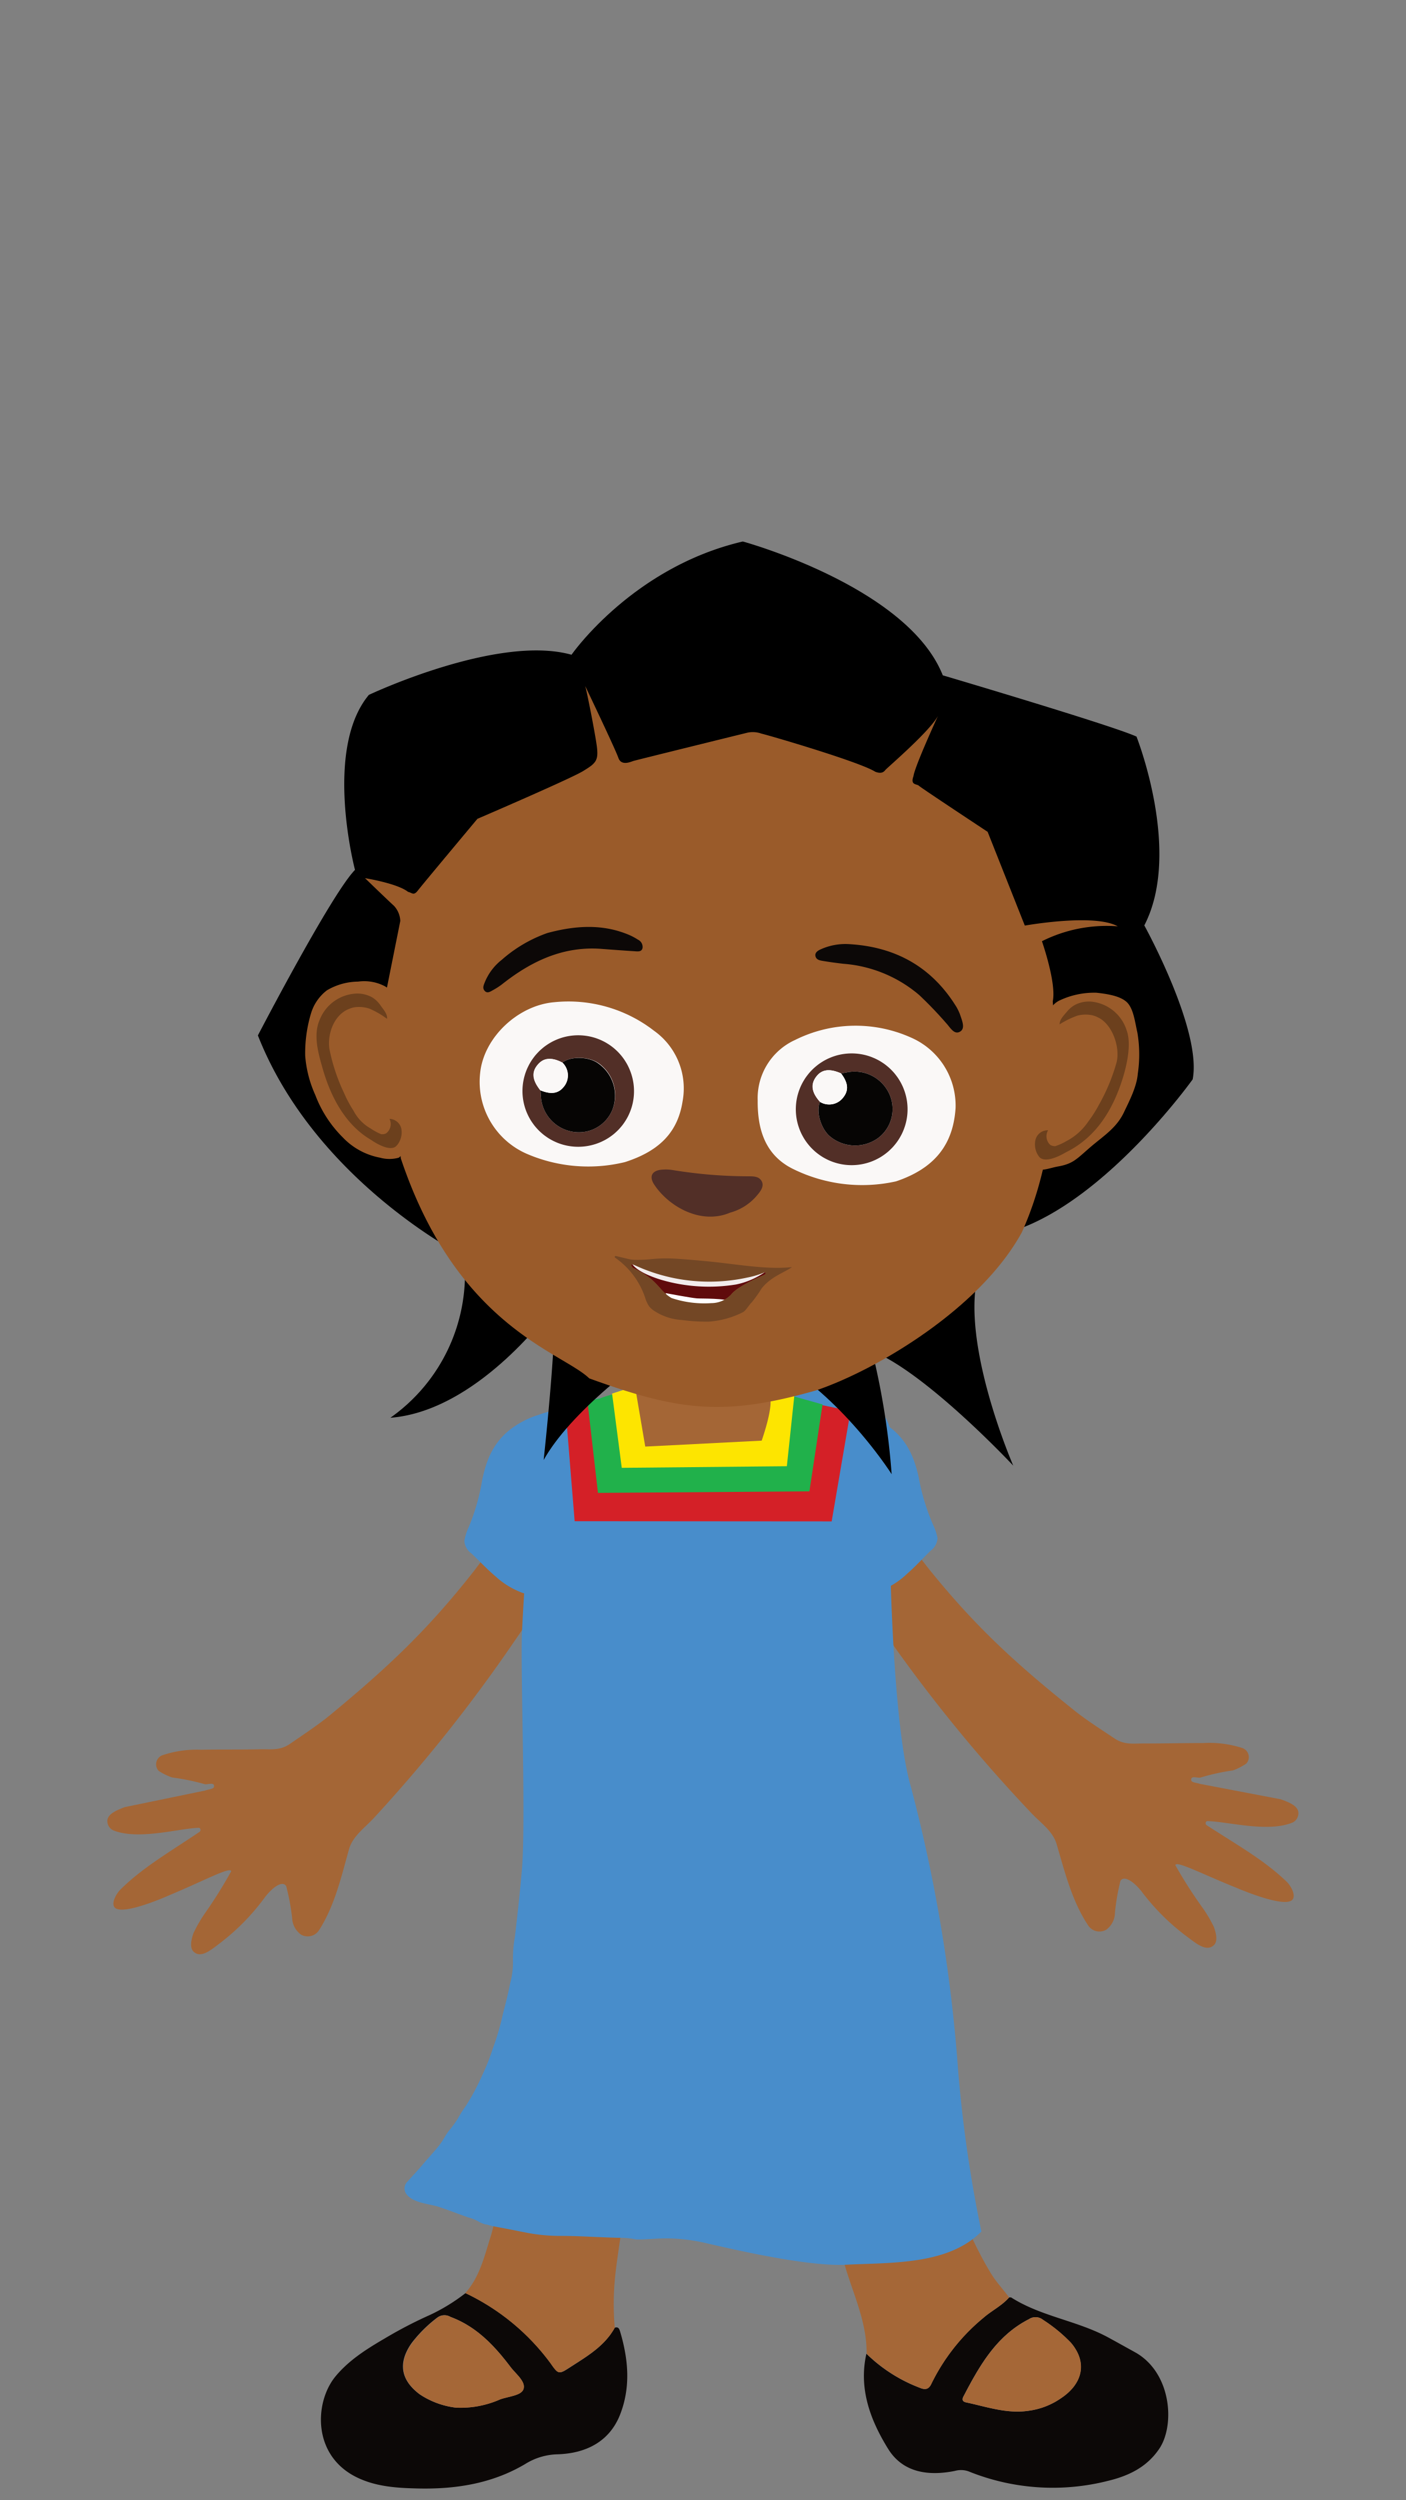 <svg xmlns="http://www.w3.org/2000/svg" viewBox="0 0 225 400"><rect x="0" y="0" width="225" height="400" fill="#808080" stroke="none"/><defs><style>.cls-1{fill:#0c0807;}.cls-2{fill:#a56737;}.cls-3{fill:#a46636;}.cls-4{fill:#488dcb;}.cls-5{fill:#d42027;}.cls-6{fill:#21b14b;}.cls-7{fill:#fde500;}.cls-8{fill:#9a5b2a;}.cls-9{fill:#6c401d;}.cls-10{fill:#faf8f7;}.cls-11{fill:#522f27;}.cls-12{fill:#060504;}.cls-13{fill:#600b0c;}.cls-14{fill:#f2ecec;}.cls-15{fill:#fff;}.cls-16{fill:#734725;}</style></defs><title>22</title><g id="Layer_2" data-name="Layer 2"><path class="cls-1" d="M98.38,372.4c.62-.22.75.27.87.66,1.3,4.39,1.7,8.81,0,13.19s-5.48,6.25-10,6.4a10.15,10.15,0,0,0-5.13,1.51c-5.36,3.21-11.33,4.12-17.49,3.95-3.24-.08-6.49-.3-9.5-1.76-7.23-3.51-6.81-12.11-3.42-16.19,2.22-2.67,5.14-4.46,8.09-6.18a68.32,68.32,0,0,1,7.06-3.65,30.08,30.08,0,0,0,5.64-3.47,36.12,36.12,0,0,1,13.6,11.19c1.28,1.82,1.31,1.86,3.13.68C93.9,377,96.73,375.36,98.38,372.4ZM73,385.19a15.64,15.64,0,0,0,7-1.33c1.31-.48,3.35-.57,3.74-1.61.46-1.23-1.21-2.46-2.06-3.59-2.56-3.4-5.45-6.45-9.6-8a1.89,1.89,0,0,0-2.11.12,21.16,21.16,0,0,0-4.13,4.11c-2.18,3.14-1.73,5.89,1.33,8.17A13.3,13.3,0,0,0,73,385.19Z"/><path class="cls-2" d="M98.38,372.4c-1.65,3-4.48,4.58-7.19,6.33-1.82,1.18-1.85,1.14-3.13-.68a36.12,36.12,0,0,0-13.6-11.19c2.32-2.59,3.06-5.91,4.07-9.09,1.33-4.18,6.78-33.72,8-37.91,3.23.49,6.4,1.37,9.69,1.42,3,.05,6,.13,9,.2-.94,5.93-6.31,37.16-6.82,43.15A42.91,42.91,0,0,0,98.38,372.4Z"/><path class="cls-2" d="M73,385.19a13.3,13.3,0,0,1-5.78-2.11c-3.06-2.28-3.51-5-1.33-8.17A21.16,21.16,0,0,1,70,370.8a1.89,1.89,0,0,1,2.11-.12c4.15,1.53,7,4.58,9.6,8,.85,1.13,2.52,2.36,2.06,3.59-.39,1-2.43,1.13-3.74,1.61A15.64,15.64,0,0,1,73,385.19Z"/><path class="cls-1" d="M161.49,367.55c.11,0,.24,0,.32,0,4.79,3.06,10.58,3.71,15.53,6.4,1.42.77,2.84,1.57,4.26,2.35,5.91,3.25,6.47,11.75,3.89,15.5-2,2.94-4.91,4.31-8.19,5.1A35.93,35.93,0,0,1,155,395.38a3.6,3.6,0,0,0-2.2-.07c-4.24.85-8.32.28-10.68-3.54-2.82-4.56-4.74-9.59-3.47-15.21a24.73,24.73,0,0,0,8.51,5.44c.92.38,1.47.27,1.91-.71a31.65,31.65,0,0,1,8.26-10.45C158.68,369.67,160.31,368.9,161.49,367.55Zm3.14,18.13a11.79,11.79,0,0,0,5.25-2.07c3.1-2.09,4.35-5.43,1.49-8.81a24.65,24.65,0,0,0-4.49-3.68,1.89,1.89,0,0,0-2.23-.09c-5.23,2.67-7.92,7.47-10.49,12.39-.28.53-.08.82.45.93C157.92,385.05,161.17,386.21,164.63,385.68Z"/><path class="cls-2" d="M161.49,367.55c-1.18,1.35-2.81,2.12-4.13,3.29a31.65,31.65,0,0,0-8.26,10.45c-.44,1-1,1.09-1.91.71a24.73,24.73,0,0,1-8.51-5.44c.06-4.87-2-9.23-3.37-13.75-.8-2.63-1.58-5.27-2.36-7.9,6.58-.53,13-1.68,19.09-4.45,2.16,4.48,4,9.13,6.61,13.36C159.49,365.16,160.56,366.3,161.49,367.55Z"/><path class="cls-2" d="M164.63,385.68c-3.46.53-6.71-.63-10-1.33-.53-.11-.73-.4-.45-.93,2.57-4.92,5.26-9.72,10.49-12.39a1.89,1.89,0,0,1,2.23.09,24.65,24.65,0,0,1,4.49,3.68c2.86,3.38,1.61,6.72-1.49,8.81A11.79,11.79,0,0,1,164.63,385.68Z"/><path class="cls-3" d="M205.86,301c-3.63-3.47-7.78-5.76-12.76-9-.27-.18-.19-.66.14-.65,3.2.06,9.61,1.87,13.6.23a1.64,1.64,0,0,0,.94-1.53c0-1.16-1.59-1.74-2.81-2.19l-12.85-2.45c-1-.29-1.56-.22-1.49-.78s1.07-.14,1.49-.25a34,34,0,0,1,5.18-1.14,9.4,9.4,0,0,0,2.16-1.11,1.54,1.54,0,0,0-.67-2.48,17.13,17.13,0,0,0-6.18-.79c-3.2,0-6.49.08-9.69.07-1.69,0-3,.23-4.56-.8-1.93-1.3-4.61-3-6.43-4.48-9.24-7.4-15.73-13.27-23.31-22.68-1.45-1.81-3.06-4.35-5.37-4.15a4.72,4.72,0,0,0-2.34.95,6.5,6.5,0,0,0-2.88,4.31c-.62,3.8,2.1,7.15,4.46,10.48a246.14,246.14,0,0,0,22.63,27.58c1.51,1.58,3.43,2.87,4,5,1.25,4.23,2.42,9,5,12.87a2.16,2.16,0,0,0,2.88.73,3.38,3.38,0,0,0,1.42-2.71,35.35,35.35,0,0,1,.88-5.11c.68-1.11,2.57.57,3.49,1.82a35.79,35.79,0,0,0,7.3,7.19c1.35,1,3,2.42,4.2,1.23.65-.66.28-2.07-.06-2.93a21.12,21.12,0,0,0-1.89-3.16,73.33,73.33,0,0,1-4.25-6.67c.13-.77,4.25,1.4,9.7,3.59.37.15,8.19,3.53,9.12,1.81C207.34,303,206.49,301.59,205.86,301Z"/><path class="cls-4" d="M126.85,242.12a8.28,8.28,0,0,0,1.5,2.43c1.27,1.49-.25.87,1.4,2.29a21.75,21.75,0,0,1,5.12,6.85,3.55,3.55,0,0,0,1,1.42,3.43,3.43,0,0,0,1.75.19,13,13,0,0,0,7.55-3.53c1.35-1.17,2.48-2.44,3.76-3.69a2.67,2.67,0,0,0,1.1-2,8.34,8.34,0,0,0-.67-2.05,34.3,34.3,0,0,1-2.36-7.78c-.72-3.14-1.77-5.44-3.95-7.39a14.4,14.4,0,0,0-5.21-2.77c-2.32-.75-1.16-.41-3.58-.06a8.93,8.93,0,0,0-6.13,3.6,14.87,14.87,0,0,0-1.6,3.78,10,10,0,0,0,.28,8.74Z"/><path class="cls-3" d="M19.3,302.27c3.57-3.52,7.69-5.87,12.63-9.2.26-.18.18-.66-.15-.65-3.2.11-9.58,2-13.6.43a1.64,1.64,0,0,1-1-1.52c0-1.15,1.57-1.75,2.78-2.22l12.81-2.64c.94-.3,1.55-.24,1.48-.8s-1.08-.13-1.49-.23a35.81,35.81,0,0,0-5.2-1.07,9.2,9.2,0,0,1-2.18-1.07,1.55,1.55,0,0,1,.64-2.5,17.28,17.28,0,0,1,6.17-.87c3.2-.06,6.49,0,9.69-.08,1.68,0,3,.19,4.54-.87,1.91-1.32,4.57-3.08,6.36-4.56,9.13-7.54,15.54-13.51,23-23,1.43-1.83,3-4.4,5.31-4.23a4.74,4.74,0,0,1,2.35.91,6.48,6.48,0,0,1,2.94,4.27c.68,3.79-2,7.18-4.3,10.55a247.61,247.61,0,0,1-22.22,27.9c-1.49,1.61-3.4,2.92-4,5-1.19,4.25-2.29,9.06-4.78,12.94a2.16,2.16,0,0,1-2.87.77,3.42,3.42,0,0,1-1.46-2.69,35.72,35.72,0,0,0-.95-5.09c-.7-1.1-2.56.61-3.47,1.87a35.78,35.78,0,0,1-7.19,7.3c-1.33,1-3,2.47-4.18,1.29-.66-.65-.31-2.06,0-2.93a22,22,0,0,1,1.84-3.19A74,74,0,0,0,37,299.37c-.14-.77-4.23,1.46-9.65,3.73-.37.16-8.13,3.65-9.09,1.94C17.85,304.29,18.68,302.87,19.3,302.27Z"/><path class="cls-4" d="M101.06,241.41a8.13,8.13,0,0,1-1.46,2.45c-1.25,1.52-3.36,1.69-5,3.14a21.81,21.81,0,0,0-5,6.92,3.48,3.48,0,0,1-1,1.44,3.28,3.28,0,0,1-1.74.21,13,13,0,0,1-7.61-3.42c-1.36-1.14-2.51-2.4-3.81-3.63a2.65,2.65,0,0,1-1.13-2,8.13,8.13,0,0,1,.64-2.07,33.63,33.63,0,0,0,2.24-7.81c.67-3.14,1.69-5.46,3.85-7.44a14.16,14.16,0,0,1,5.17-2.85,16.06,16.06,0,0,1,7.19-.93,8.91,8.91,0,0,1,6.18,3.5,14.55,14.55,0,0,1,1.66,3.76,13.7,13.7,0,0,1,.92,4.44A13.26,13.26,0,0,1,101.06,241.41Z"/><path class="cls-4" d="M77.73,355.88l.13,0c1,.31,2.11.47,3.17.68l3.63.71a28.87,28.87,0,0,0,5.17.44c3,0,6.1.24,9.15.3a12,12,0,0,1,2.32.17,3.28,3.28,0,0,0,.7.1c1.66,0,3.31-.2,5-.17a28.68,28.68,0,0,1,4.89.52c1.89.35,16.39,4.06,23.53,3.69s16.3.09,21.63-5.31a210.29,210.29,0,0,1-3.87-27.72,246.35,246.35,0,0,0-7.44-43.53c-2.83-9.76-3.27-35.38-3.27-35.38s2.46-18.38-.79-23.62c-3.52-5.68-15.84-6.07-27.36-5.68a100.59,100.59,0,0,0-25.91,4.72c-3,1.07-4.62,29.62-4.88,35.39s.64,29.78,0,37.85c-.31,3.61-.71,7.22-1.13,10.82a19.83,19.83,0,0,0-.31,3.91,12.74,12.74,0,0,1-.45,3.52c-.32,1.69-.76,3.34-1.18,5a40,40,0,0,1-1.55,5.31,36.14,36.14,0,0,1-1.78,4.49,35.46,35.46,0,0,1-2.56,4.79,21.38,21.38,0,0,0-1.37,2.17A21,21,0,0,1,71.75,341c-.52.7-.88,1.48-1.42,2.16-.84,1.07-1.82,2.1-2.69,3.14s-1.59,1.75-2.36,2.65a1.53,1.53,0,0,0-.34,1.93c1,1.57,3.64,1.66,5.2,2.16s3.19,1.16,4.79,1.71a6.74,6.74,0,0,1,1.58.62A4.45,4.45,0,0,0,77.73,355.88Z"/><polygon class="cls-5" points="136.11 225.74 129.97 224.47 93.94 224.24 90.44 224.66 91.96 243.37 133.09 243.4 136.11 225.74"/><path class="cls-6" d="M131.63,224.69l-4.81-1.35L98,223.08a17.75,17.75,0,0,0-2,.65l-2,.38,1.69,14.73,33.84-.25Z"/><polygon class="cls-7" points="127.11 223.33 120.66 221.61 101.49 221.8 97.95 222.95 99.5 234.83 125.92 234.57 127.11 223.33"/><path class="cls-3" d="M103.26,231.43l-1.55-9.1s3-.48,4-3.08,2.3-5.89,9-5.79c6.46.09,4.91,3,5.24,4.19a28.14,28.14,0,0,1,.57,3,2.68,2.68,0,0,0,2.24,2.37c1.64.41-.87,7.46-.87,7.46Z"/><path d="M108,213.85S92.37,224,87,233.58c0,0,2.09-19.17,1.68-24.7,0,0-11.9,16.84-26.21,17.94A28.14,28.14,0,0,0,74.27,201s-23.82-12-33-35.35c0,0,11.79-22.68,15.54-26.48,0,0-5.08-19.25,2.22-28,0,0,20.6-9.74,32.43-6.42,0,0,9.72-14,27.41-18.12,0,0,26.36,7.19,32,21.41,0,0,27.06,8,31,9.8,0,0,7.33,18.49,1.25,30.21,0,0,9.27,16.77,7.74,24.63,0,0-13.64,19.12-28.3,24.11s-.41,37.69-.41,37.69-13.84-14.81-22.59-18.34a119.94,119.94,0,0,1,3.13,19.71S127,211,108,213.85Z"/><path class="cls-8" d="M61.7,159.11l2.36-11.78a3.81,3.81,0,0,0-1-2.4c-.9-.81-4.65-4.44-4.65-4.44s5.18.83,6.9,2.2c.67.13.86.69,1.59-.26S76.4,131,76.4,131s14.89-6.4,16.91-7.64,2.53-1.63,2.18-4.1-1.54-8.43-1.84-9.51c0,0,4.83,10.1,5.3,11.48s2,.64,2.41.51,18.19-4.51,18.19-4.51a4.06,4.06,0,0,1,2.28.13c1.68.41,15.82,4.56,18.24,6.11.88.33,1.29.12,1.59-.26s7-6.07,8.44-8.67c0,0-3.74,8.12-3.92,9.65-.55,1.45.56,1.21.87,1.52s11,7.37,11,7.37l5.95,15s11.13-2,14.87.12a23.09,23.09,0,0,0-12.13,2.38s2.36,6.74,1.73,9.62c1.41,18.54-1.75,29.82-4.93,36.92-6.63,12.18-23.15,22-32.93,25.32-14.87,4.22-22,3.27-36.31-1.92-4.39-4.24-21.12-8.2-30.16-35.2Z"/><path class="cls-8" d="M60.82,185.21a5.54,5.54,0,0,0,3,0,5.73,5.73,0,0,0,1.73-2.35c2-3.66,1.51-8.15.92-12.3l-.54-3.77a21.42,21.42,0,0,0-1.1-5,7.59,7.59,0,0,0-3.23-4,7.1,7.1,0,0,0-4.29-.75,10,10,0,0,0-5,1.4,7.28,7.28,0,0,0-2.56,3.75,22.05,22.05,0,0,0-.91,6.71,18.49,18.49,0,0,0,1.61,6.27,19,19,0,0,0,4.4,6.79A11,11,0,0,0,60.82,185.21Z"/><path class="cls-9" d="M57.18,161.11a5,5,0,0,1,2,.28A13.93,13.93,0,0,1,61.94,163c.08-.76-.48-1.36-1.16-2.31a4.35,4.35,0,0,0-1.24-1.14,4.9,4.9,0,0,0-2.44-.6,6.62,6.62,0,0,0-5.94,4.2c-1.07,2.43-.24,5.31.49,7.86,1.75,6.08,4.64,9.54,7.66,11.31.13.08,2.78,2,4,1.12a2.43,2.43,0,0,0,.4-.45,3.24,3.24,0,0,0,.52-2.38A2,2,0,0,0,62.33,179a1.87,1.87,0,0,1-.54,2.32,1.4,1.4,0,0,1-.79.13,9,9,0,0,1-1.67-.9,6.91,6.91,0,0,1-2.75-2.84,19.38,19.38,0,0,1-1.52-2.84,29.89,29.89,0,0,1-2.35-7.08c-.35-2.51.84-5.55,3.23-6.41A3.25,3.25,0,0,1,57.18,161.11Z"/><path class="cls-8" d="M169.24,186.63c-1,.18-2.46.73-3,.4a5.66,5.66,0,0,1-1.54-2.48c-1.77-3.8-.91-8.24,0-12.33l.81-3.73a22.09,22.09,0,0,1,1.47-4.87c.74-1.53,1.15-2.93,2.7-3.62a13,13,0,0,1,5.79-1.18c1.51.17,3.66.45,4.8,1.46s1.37,3.33,1.74,4.9a20.86,20.86,0,0,1,.07,6.6c-.17,2.09-1.34,4.33-2.24,6.22-1.22,2.54-3.35,3.79-5.48,5.64S171.67,186.21,169.24,186.63Z"/><path class="cls-9" d="M174.46,162.37a5.26,5.26,0,0,0-2.06.12,14.3,14.3,0,0,0-2.83,1.39c0-.77.57-1.32,1.33-2.21a4.35,4.35,0,0,1,1.32-1,4.87,4.87,0,0,1,2.48-.42,6.61,6.61,0,0,1,5.61,4.63c.89,2.5-.23,6.67-1.16,9.15-2.19,5.94-5.49,8.81-8.63,10.35-.14.07-2.93,1.81-4.1.82a2.41,2.41,0,0,1-.36-.48,3.26,3.26,0,0,1-.34-2.42,2,2,0,0,1,2-1.47,1.88,1.88,0,0,0,.37,2.35,1.55,1.55,0,0,0,.78.19,9.2,9.2,0,0,0,1.73-.78,9.56,9.56,0,0,0,3.52-3.11,20.73,20.73,0,0,0,1.73-2.71,30.38,30.38,0,0,0,2.86-6.9c.54-2.47-.75-6.09-3.06-7.13A3.73,3.73,0,0,0,174.46,162.37Z"/><path class="cls-10" d="M100,185.92a24.83,24.83,0,0,1-15.59-1.28,12.56,12.56,0,0,1-7.57-13c.59-5.68,6.06-10.8,11.83-11.3a22.34,22.34,0,0,1,16,4.57,11.31,11.31,0,0,1,4.56,11.3C108.48,181,105.68,184.1,100,185.92Z"/><path class="cls-10" d="M143.39,189A25,25,0,0,1,127,187.06c-4.54-2.19-5.79-6.35-5.75-11a10.23,10.23,0,0,1,6-9.69A21.68,21.68,0,0,1,145.8,166a11.87,11.87,0,0,1,7.12,11.26C152.55,183,149.69,186.88,143.39,189Z"/><path class="cls-11" d="M95.38,183A8.92,8.92,0,1,1,101,171.75,8.88,8.88,0,0,1,95.38,183Zm-8.89-8.63.06.8A6.11,6.11,0,0,0,91.34,181,5.79,5.79,0,0,0,98,177.54a6.28,6.28,0,0,0-2.09-7.36C94.34,169,91.36,168.91,90,170c-1.79-.92-3.07-.8-4,.39S85.22,172.8,86.49,174.4Z"/><path class="cls-12" d="M90,170c1.32-1.06,4.3-1,5.84.21A6.28,6.28,0,0,1,98,177.54,5.79,5.79,0,0,1,91.34,181a6.11,6.11,0,0,1-4.79-5.76l-.06-.8c1.38.55,2.74.74,3.78-.61A2.83,2.83,0,0,0,90,170Z"/><path class="cls-10" d="M90,170a2.83,2.83,0,0,1,.23,3.82c-1,1.35-2.4,1.16-3.78.61-1.27-1.6-1.42-2.86-.48-4S88.25,169.05,90,170Z"/><path class="cls-11" d="M135.72,186.39a8.94,8.94,0,1,1,9.49-8.25A8.95,8.95,0,0,1,135.72,186.39Zm-5.14-14.1c-.91,1.23-.7,2.5.65,4-.7,1.54.16,4.4,1.68,5.59a6.28,6.28,0,0,0,7.65.16,5.81,5.81,0,0,0,1.63-7.28,6.1,6.1,0,0,0-6.79-3.17l-.8.14C132.74,170.9,131.48,171.08,130.58,172.29Z"/><path class="cls-12" d="M131.23,176.29c-.7,1.54.16,4.4,1.68,5.59a6.28,6.28,0,0,0,7.65.16,5.81,5.81,0,0,0,1.63-7.28,6.1,6.1,0,0,0-6.79-3.17l-.8.14c.89,1.2,1.42,2.47.37,3.81A2.82,2.82,0,0,1,131.23,176.29Z"/><path class="cls-10" d="M131.23,176.29a2.82,2.82,0,0,0,3.74-.75c1.05-1.34.52-2.61-.37-3.81-1.86-.83-3.12-.65-4,.56S129.88,174.79,131.23,176.29Z"/><path class="cls-13" d="M101.3,202.85s-.92-1,.48-.34a28.41,28.41,0,0,0,17.8,1.88,13.79,13.79,0,0,0,2.73-.82c.26,0,.35.2-.07.41s-4.16,1.76-5.21,3.1a4.38,4.38,0,0,1-3.19,1.4,16.5,16.5,0,0,1-6.36-.81C105.31,206.42,105.41,204.77,101.3,202.85Z"/><path class="cls-14" d="M101,201.89s.25,1.45,4.78,2.85a27.08,27.08,0,0,0,12,.76,12.54,12.54,0,0,0,4.66-2Z"/><path class="cls-15" d="M106.51,206.88s4.18.78,5,.84,4.6-.06,5.8.58S108.25,210.76,106.51,206.88Z"/><path class="cls-16" d="M113.72,201.84c-1.58-.16-4.64-.44-6.23-.5a23.36,23.36,0,0,0-3.45.12,20.34,20.34,0,0,1-2.48.09,4.56,4.56,0,0,1-1-.13l-2-.48a.15.15,0,0,0-.12.27,12.77,12.77,0,0,1,4.78,6.33,5,5,0,0,0,.68,1.48,3.4,3.4,0,0,0,.75.67,9.05,9.05,0,0,0,4.47,1.49,29.65,29.65,0,0,0,4.32.26,14.42,14.42,0,0,0,5.42-1.49c.5-.25,1-1.19,1.42-1.57a21.46,21.46,0,0,0,1.61-2.26c1.47-1.86,3.53-2.49,4.86-3.4C122.72,203.12,118.69,202.36,113.72,201.84Zm8.52,2.14c-.42.21-4.16,1.76-5.21,3.1a4.38,4.38,0,0,1-3.19,1.4,16.5,16.5,0,0,1-6.36-.81c-2.17-1.25-2.07-2.9-6.18-4.82,0,0-.92-1,.48-.34a28.41,28.41,0,0,0,17.8,1.88,13.79,13.79,0,0,0,2.73-.82C122.57,203.52,122.66,203.77,122.24,204Z"/><path class="cls-11" d="M116.85,194c-4.72,2-9.8-1-12.08-4.37-1-1.43-.44-2.41,1.26-2.51a6.75,6.75,0,0,1,1.62.07,75.64,75.64,0,0,0,12.12,1c.81,0,1.73,0,2.14.82s-.25,1.64-.81,2.29A8.52,8.52,0,0,1,116.85,194Z"/><path class="cls-1" d="M87.62,149.26c4.27-1.14,8.82-1.58,13.32.43a9.58,9.58,0,0,1,1.13.63,1.3,1.3,0,0,1,.76,1.33c-.15.7-.83.56-1.34.53-1.73-.11-3.45-.24-5.17-.37-6.08-.48-11.16,1.89-15.8,5.52a10.81,10.81,0,0,1-1.62,1.07c-.39.21-.89.6-1.32.14s-.17-.94,0-1.39a8.75,8.75,0,0,1,2.71-3.59A22.11,22.11,0,0,1,87.62,149.26Z"/><path class="cls-1" d="M153.61,162.24c.38,1.14.91,2.3,0,2.82s-1.55-.67-2.13-1.3a62.93,62.93,0,0,0-4.38-4.57,21.14,21.14,0,0,0-12.12-5c-1.13-.13-2.26-.28-3.38-.47-.47-.08-1-.2-1.11-.78s.46-.91,1-1.13a9.59,9.59,0,0,1,4.45-.76c7.43.44,13.23,3.69,17.15,10.1A8.73,8.73,0,0,1,153.61,162.24Z"/></g></svg>